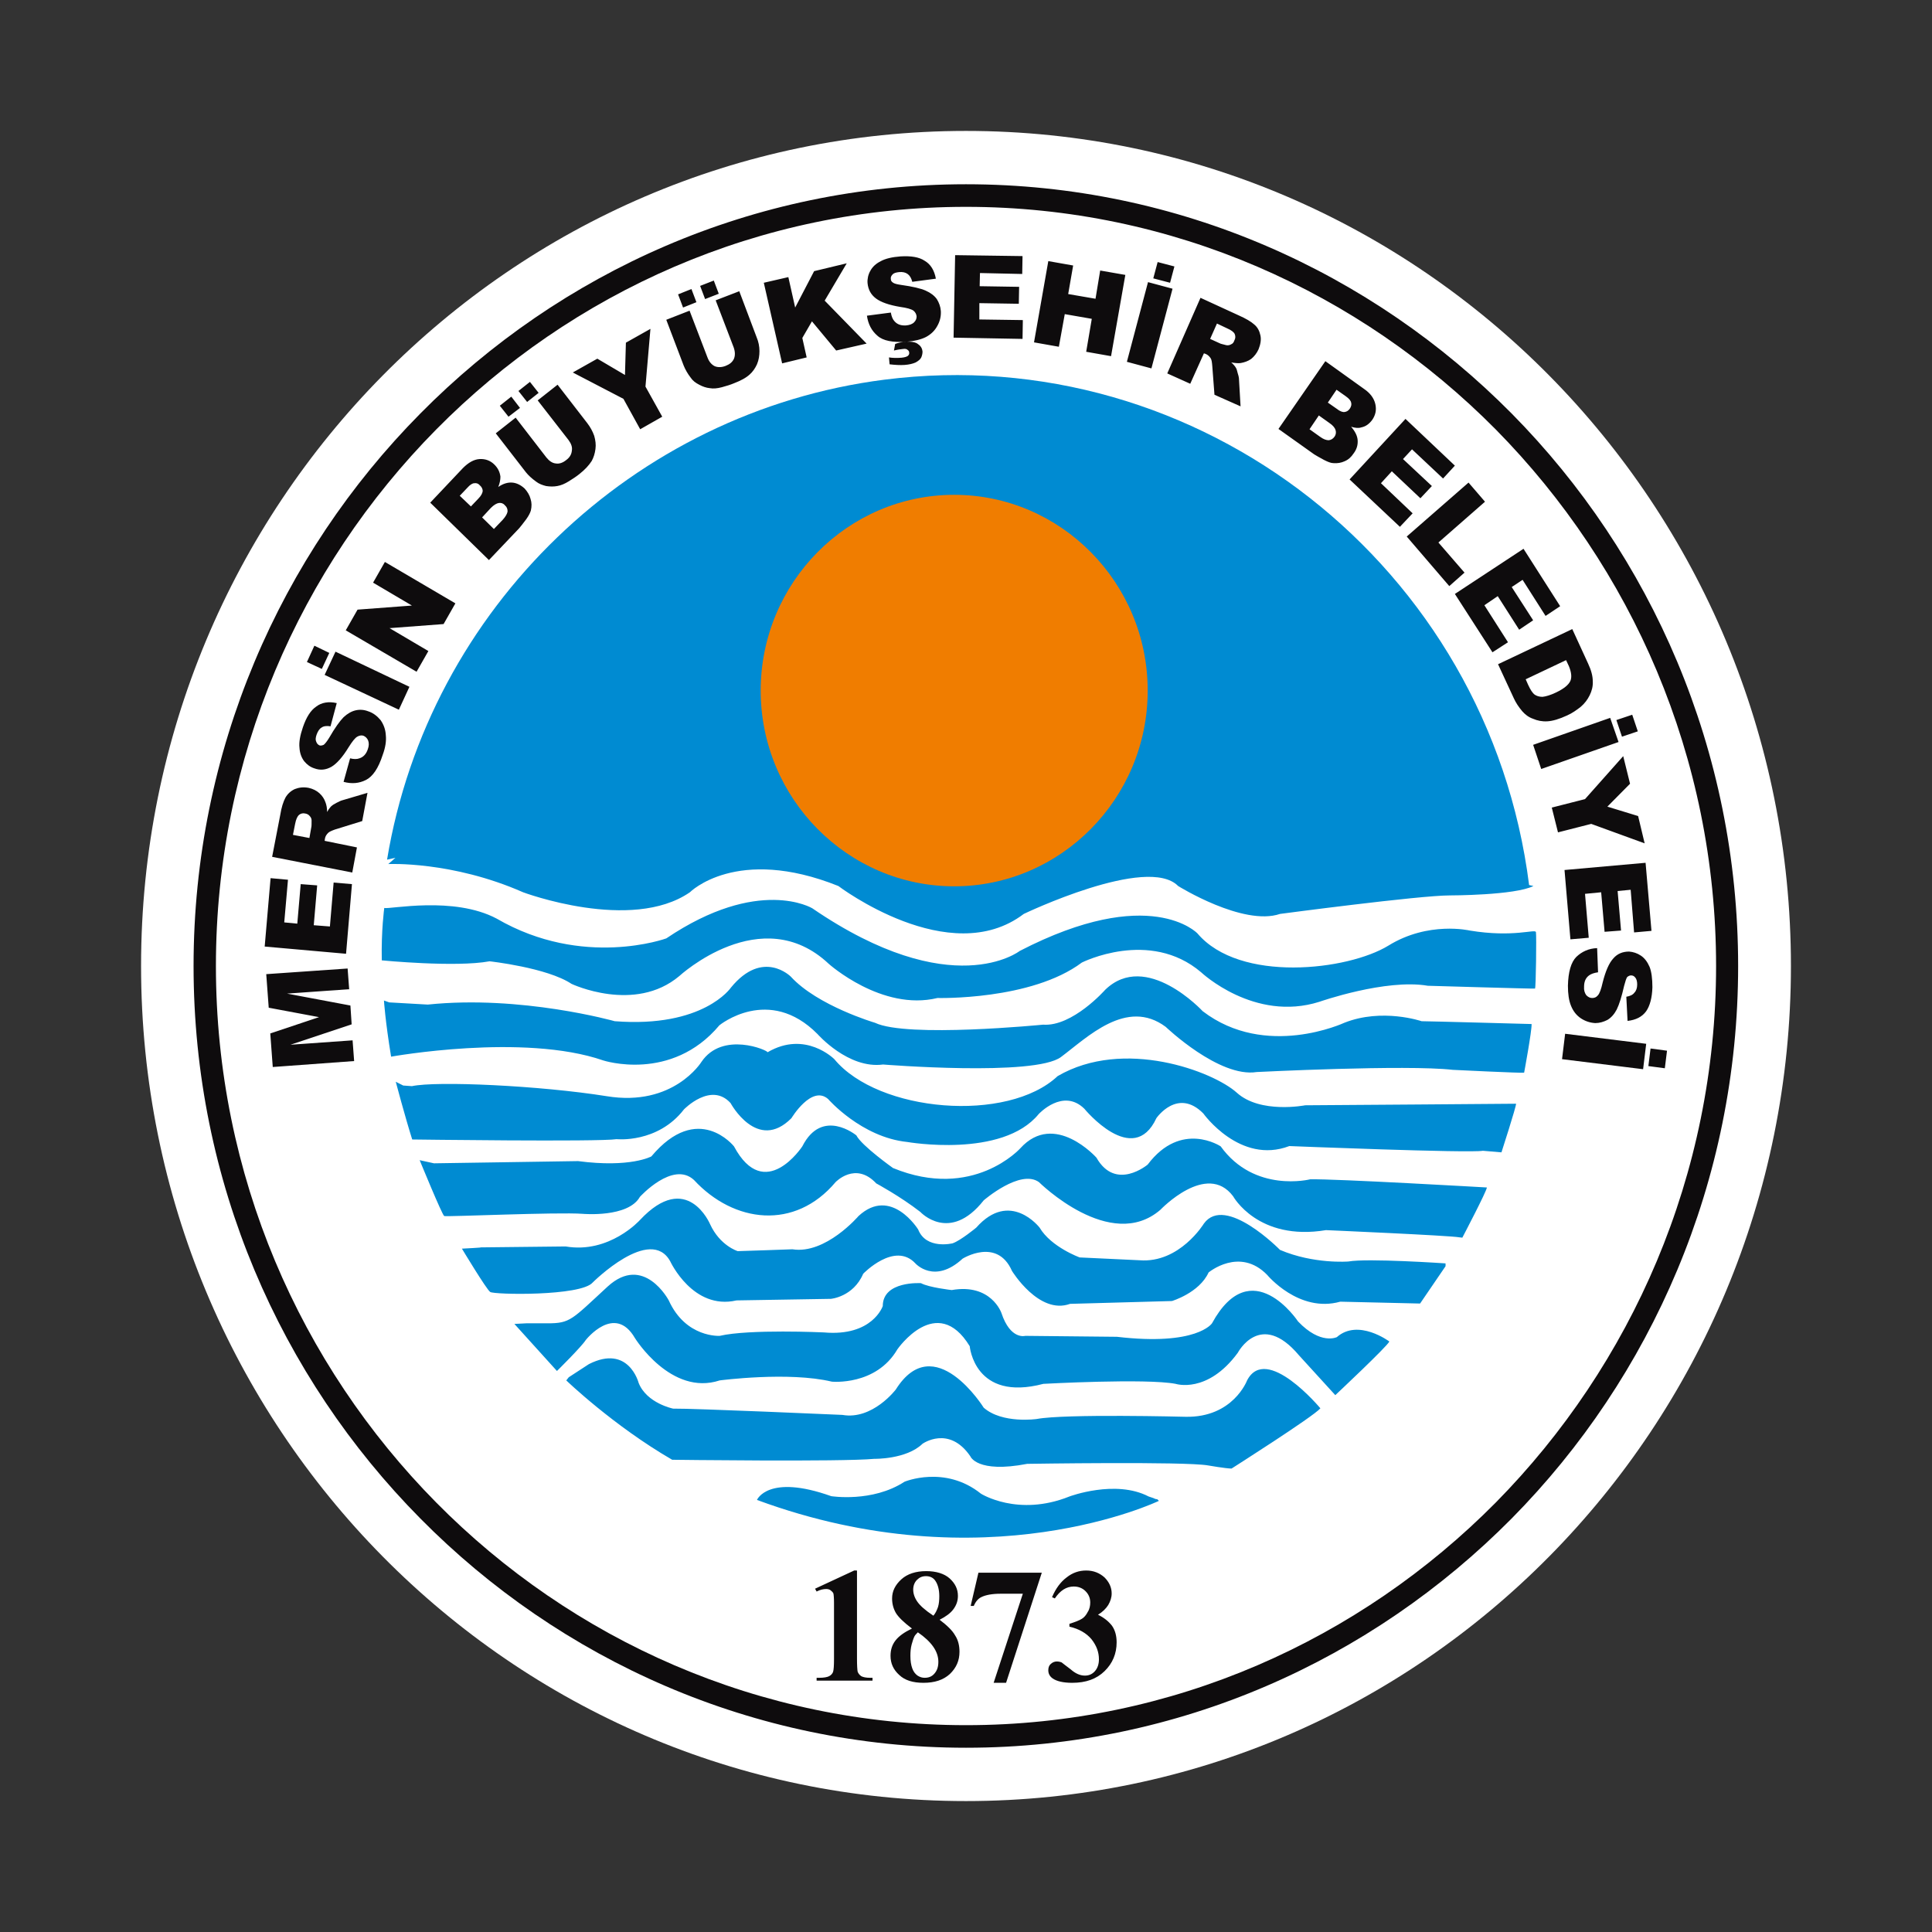 <?xml version="1.0" encoding="iso-8859-1"?>
<!-- Generator: Adobe Illustrator 29.7.1, SVG Export Plug-In . SVG Version: 9.03 Build 0)  -->
<svg version="1.1" id="Layer_1" xmlns="http://www.w3.org/2000/svg" xmlns:xlink="http://www.w3.org/1999/xlink" x="0px" y="0px"
	 viewBox="0 0 1000 1000" style="enable-background:new 0 0 1000 1000;" xml:space="preserve">
<rect x="0" y="0" width="1000" height="1000" fill="#333333" stroke="none"/>
<path style="fill-rule:evenodd;clip-rule:evenodd;fill:#FFFFFF;" d="M500.001,67.767c235.675,0,426.981,193.547,426.981,432.233
	c0,238.688-191.307,432.233-426.981,432.233C264.164,932.233,73.017,738.688,73.017,500
	C73.017,261.314,264.164,67.767,500.001,67.767L500.001,67.767z"/>
<path style="fill:#0E0C0D;" d="M500.001,95.37L500.001,95.37L500.001,95.37c110.118,0,209.954,45.465,282.458,118.693
	C854.801,287.293,899.656,388.451,899.656,500h0.16l0,0l0,0h-0.16c0,111.389-44.855,212.714-117.197,285.941
	c-72.504,73.229-172.34,118.688-282.458,118.688l0,0l0,0l0,0l0,0c-110.121,0-210.116-45.459-282.459-118.688
	C145.038,712.714,100.189,611.549,100.189,500l0,0l0,0l0,0l0,0c0-111.389,44.849-212.707,117.353-285.936
	C289.885,140.835,389.88,95.37,500.001,95.37L500.001,95.37L500.001,95.37z M500.001,107.062L500.001,107.062L500.001,107.062
	L500.001,107.062L500.001,107.062c-106.908,0-204.008,44.163-274.263,115.281C155.329,293.625,111.758,391.86,111.758,500l0,0l0,0
	l0,0l0,0c0,108.138,43.57,206.377,113.98,277.657c70.254,71.124,167.355,115.287,274.263,115.287l0,0l0,0l0,0l0,0
	c106.905,0,203.845-44.163,274.261-115.287c70.254-71.28,113.981-169.52,113.981-277.657h-0.16l0,0l0,0h0.16
	c0-108.14-43.727-206.375-113.981-277.657C703.846,151.225,606.906,107.062,500.001,107.062L500.001,107.062z"/>
<path style="fill-rule:evenodd;clip-rule:evenodd;fill:#008BD2;" d="M599.836,776.849c0,0-89.705,43.188-208.029-0.487
	c0,0,5.628-13.647,38.426-1.95c0,0,21.218,3.412,37.938-7.465c0,0,20.897-8.773,39.544,6.169c0,0,19.135,12.173,45.818,1.462
	c0,0,23.795-8.939,40.996,0l2.41,0.81l1.123,0.487l0.969,0.153L599.836,776.849z M293.102,714.497c0,0,24.275,23.384,54.819,41.073
	c0,0,87.612,1.141,104.654-0.478c0,0,16.561,0.321,24.918-7.797c0,0,13.668-9.748,24.761,6.49c0,0,3.373,8.928,29.414,3.899
	c0,0,81.67-1.297,93.566,0.809c0,0,9.32,1.628,12.219,1.628c0,0,42.44-26.949,45.979-31.181c0,0-27.975-33.607-37.943-14.444
	c0,0-7.232,19.317-31.83,18.83c0,0-62.533-1.617-77.006,1.141c0,0-17.844,2.592-27.486-5.848c0,0-25.565-41.085-45.497-9.415
	c0,0-12.057,15.905-27.653,13.147c0,0-77.483-3.411-87.612-3.245c0,0-13.664-2.759-17.845-13.314c0,0-5.146-20.139-25.721-9.737
	l-10.451,6.812L293.102,714.497z M266.253,685.265l22.025,24.357c0,0,12.538-12.339,14.948-16.071c0,0,14.953-18.997,25.404-0.975
	c0,0,18.649,30.195,43.887,21.921c0,0,35.689-4.707,58.036,0.642c0,0,22.825,2.282,33.918-16.715c0,0,20.421-29.553,37.456-1.628
	c0,0,2.414,28.9,38.104,19.485c0,0,53.213-2.926,68.482,0c0,0,16.4,5.36,32.156-16.074c0,0,11.731-22.408,31.668,1.297
	l18.809,20.625c0,0,27.004-25.333,27.975-27.77c0,0-16.078-12.019-27.17-2.27c0,0-8.359,4.22-20.094-8.119
	c0,0-24.115-36.377-44.535,0.975c0,0-7.715,11.852-49.191,6.979c0,0-44.047-0.487-47.426-0.487c0,0-7.715,2.281-12.379-11.854
	c0,0-5.305-15.418-25.72-11.851c0,0-11.735-1.296-15.917-3.566c0,0-19.772-1.307-19.772,11.852c0,0-5.306,15.907-30.544,13.637
	c0,0-38.586-1.784-53.856,1.783c0,0-17.524,1.141-26.369-18.345c0,0-12.861-24.357-31.668-7.143
	c-18.649,17.214-19.291,18.997-31.026,18.997h-11.094L266.253,685.265z M239.087,646.297c0,0,12.699,21.112,14.626,22.408
	c1.767,1.462,46.944,2.272,53.052-4.873c0,0,29.902-29.874,40.193-10.879c0,0,11.735,25.333,34.239,20.138l48.87-0.809
	c0,0,11.575-0.975,16.722-12.992c0,0,16.237-16.892,27.01-5.361c0,0,9.803,11.044,24.436-2.438c0,0,17.844-11.198,25.559,6.337
	c0,0,13.986,22.896,30.062,17.047l52.732-1.462c0,0,14.143-4.221,18.969-14.777c0,0,16.076-13.47,30.383,1.308
	c0,0,16.398,19.805,37.777,13.803l41.316,0.963l13.182-19.318v-1.462c0,0-40.508-2.759-50.316-0.976c0,0-17.844,1.462-35.369-6.003
	c0,0-28.295-28.898-39.383-13.648c0,0-12.539,20.626-33.281,19.01l-31.025-1.462c0,0-14.793-5.362-20.742-15.431
	c0,0-15.27-19.807-32.791,0c0,0-8.038,6.657-12.218,8.118c0,0-13.664,3.412-17.845-7.144c0,0-13.985-22.574-30.866-6.978
	c0,0-17.042,19.971-34.244,17.214c0,0-26.524,0.963-28.296,0.963c0,0-9.16-2.758-14.305-13.956c0,0-11.897-28.257-36.332-2.115
	c0,0-15.757,17.533-38.421,13.645c0,0-40.995,0.487-44.534,0.487C251.786,645.653,239.087,646.297,239.087,646.297L239.087,646.297z
	 M217.22,600.505c0,0,11.575,28.258,12.7,28.911c1.285,0.487,58.519-2.115,71.7-1.141c0,0,23.471,2.115,29.581-8.773
	c0,0,17.042-18.83,27.975-8.762c20.734,22.409,52.243,26.142,73.306,1.136c0,0,10.291-10.884,21.056,0.648
	c0,0,12.379,6.656,22.83,14.776c0,0,15.115,16.403,32.799-6.003c0,0,18.969-16.405,28.613-9.422c0,0,36.979,36.691,62.859,14.295
	c0,0,23.953-25.179,37.617-6.99c0,0,12.859,23.383,48.066,17.535c0,0,63.986,2.769,69.131,3.733l1.445,0.165
	c0,0,12.701-24.191,12.701-25.976c0,0-78.773-4.552-91.473-4.225c0,0-28.777,7.305-46.301-17.054c0,0-20.416-13.635-37.779,9.422
	c0,0-16.561,13.962-26.529-3.573c0,0-21.699-24.357-39.383-4.874c0,0-24.434,27.282-65.912,10.236c0,0-16.239-11.532-18.969-16.893
	c0,0-17.685-14.609-27.975,5.682c0,0-19.452,29.719-35.369,0c0,0-18.647-23.537-42.762,5.202c0,0-10.771,6.009-37.936,2.43
	l-74.597,1.142L217.22,600.505z M204.842,559.914c0,0,4.825,18.188,8.518,29.88c0,0,96.778,1.296,105.784-0.166
	c0,0,21.223,2.275,34.887-15.424c0,0,13.983-14.45,24.114-3.245c0,0,13.822,25.652,31.507,7.792c0,0,10.451-17.375,18.969-9.902
	c0,0,17.202,19.805,40.995,22.241c0,0,49.192,8.607,68.001-14.449c0,0,12.545-13.642,23.633-2.765c0,0,25.242,30.855,37.295,4.875
	c0,0,10.934-15.912,24.279-2.436c0,0,18.971,26.627,44.529,16.886c0,0,93.4,3.739,100.156,2.437l9.643,0.813
	c0,0,7.561-23.381,7.561-25.165c0,0-101.924,0.81-109.162,0.81c0,0-23.15,4.546-35.367-6.498
	c-12.219-11.038-58.514-28.573-92.758-8.602c-25.881,24.353-92.758,18.832-115.587-8.772c0,0-14.953-15.099-34.565-3.567
	c0.321-0.975-23.31-11.21-34.244,5.029c0,0-14.466,23.384-49.031,17.699c-34.565-5.521-88.1-7.958-100.8-5.194l-4.497-0.326
	L204.842,559.914z M198.733,517.862c0,0,0.643,10.39,3.7,29.065c0,0,68.482-12.341,109.799,1.949c0,0,35.208,11.524,60.125-18.189
	c0,0,25.56-20.947,50.797,4.547c0,0,15.918,18.183,33.924,15.752c0,0,78.611,6.33,92.115-3.899
	c13.506-10.065,33.922-30.688,54.176-15.591c0,0,27.652,26.473,47.104,23.384c0,0,77.328-3.894,101.441-1.136
	c0,0,36.172,1.788,36.975,1.462c0,0,4.02-21.595,3.859-25.167c0,0-53.051-1.462-56.912-1.462c0,0-20.414-6.983-40.025,0.813
	c0,0-40.676,18.998-73.307-6.008c0,0-29.26-31.663-50.482-11.045c0,0-16.881,19.158-32.15,18.027c0,0-70.416,6.979-86.975-0.975
	c0,0-29.742-8.771-43.565-23.87c0,0-14.466-14.615-31.026,5.683c0,0-14.144,20.946-60.125,17.374c0,0-48.388-13.642-96.777-8.606
	l-19.939-1.135L198.733,517.862z M198.894,469.962c0,0-1.606,11.528-1.285,27.117c0,0,38.259,3.733,55.783,0.484
	c0,0,29.742,3.249,42.44,11.69c0,0,32.639,15.426,55.784-4.059c0,0,42.44-39.133,77.327-6.331c0,0,27.492,24.68,56.269,17.701
	c0,0,48.55,1.297,74.753-18.353c0,0,35.047-17.697,61.731,5.038c0,0,27.492,25.976,61.254,15.259c0,0,34.238-12.014,56.104-8.281
	c0,0,54.981,1.623,55.463,1.462c0.482-0.326,0.803-27.442,0.482-29.225c-0.322-1.79-11.574,2.921-34.244-0.815
	c0,0-21.379-5.03-42.115,7.796c-20.902,12.828-77.006,19.488-98.871-6.334c0,0-24.436-25.816-91.955,9.096
	c0,0-35.045,27.438-107.388-22.086c0,0-27.653-16.723-75.56,15.59c0,0-43.083,15.75-87.773-10.23
	C234.744,463.63,201.624,470.773,198.894,469.962L198.894,469.962z M204.681,443.982l-4.341,0.975
	c21.543-130.222,127.644-231.868,257.38-248.431c163.011-20.783,312.843,96.611,333.743,261.58l2.25,0.489
	c-9.648,4.87-43.244,4.87-43.244,4.87c-15.918,0-87.94,9.582-87.94,9.582c-19.129,6.493-52.731-14.452-52.731-14.452
	c-15.912-16.236-79.896,14.452-79.896,14.452c-38.42,29.227-95.975-14.452-95.975-14.452c-52.73-21.107-76.845,3.247-76.845,3.247
	c-30.385,20.946-86.328,0-86.328,0c-36.814-16.237-69.773-14.613-69.773-14.613L204.681,443.982z"/>
<path style="fill-rule:evenodd;clip-rule:evenodd;fill:#0E0C0D;" d="M141.179,552.283l-1.286-17.375l25.239-8.44l-26.042-4.873
	l-1.285-17.374l42.12-2.921l0.803,10.713l-32.151,2.275l32.793,6.171l0.642,9.742l-31.669,10.556l32.151-2.276l0.803,10.718
	L141.179,552.283z M137.002,489.934l3.052-35.399l9.005,0.815l-1.933,22.081l6.751,0.647l1.772-20.459l8.519,0.651l-1.767,20.622
	l8.357,0.648l1.933-22.732l9.482,0.811l-3.051,36.047L137.002,489.934z M182.334,451.614l-41.478-8.121l4.181-21.593
	c0.643-4.06,1.606-6.983,2.731-9.095c1.13-1.946,2.736-3.408,4.824-4.383c2.093-0.812,4.342-1.136,7.073-0.648
	c2.254,0.484,4.181,1.459,5.627,2.759c1.451,1.298,2.576,2.924,3.218,4.871c0.481,1.298,0.803,2.924,0.803,4.87
	c0.803-1.459,1.606-2.434,2.249-3.085c0.326-0.323,1.29-0.975,2.576-1.623c1.285-0.649,2.249-1.135,2.891-1.298l13.181-3.896
	l-2.73,14.613l-14.145,4.384c-1.773,0.648-2.896,1.136-3.54,1.785c-0.803,0.812-1.445,1.787-1.606,2.923l-0.16,1.137l16.72,3.41
	L182.334,451.614z M160.147,433.752l0.97-5.518c0.161-0.487,0.161-1.791,0.161-3.574c0-0.813-0.321-1.624-0.964-2.275
	c-0.487-0.648-1.291-1.136-2.254-1.297c-1.284-0.326-2.409,0-3.212,0.648c-0.969,0.812-1.612,2.274-2.094,4.707l-1.124,5.686
	L160.147,433.752z M177.831,404.686l3.378-12.177c1.928,0.487,3.539,0.487,4.825,0c2.087-0.649,3.533-2.272,4.342-4.709
	c0.643-1.787,0.643-3.245,0.161-4.545c-0.482-1.139-1.29-1.949-2.415-2.437c-0.964-0.325-2.087-0.161-3.212,0.487
	c-1.129,0.648-2.575,2.437-4.503,5.521c-3.058,5.032-6.109,8.44-8.845,10.066c-2.891,1.623-5.788,1.946-8.839,0.811
	c-2.088-0.647-3.86-1.949-5.306-3.733c-1.445-1.949-2.249-4.222-2.409-6.983c-0.322-2.761,0.321-6.33,1.767-10.554
	c1.766-5.197,4.02-8.767,6.911-10.716c2.736-2.11,6.43-2.762,10.612-1.787l-3.218,12.016c-1.928-0.323-3.534-0.162-4.658,0.652
	c-1.13,0.647-1.933,1.945-2.576,3.732c-0.482,1.462-0.642,2.598-0.161,3.572c0.321,0.975,0.964,1.622,1.767,1.949
	c0.643,0.16,1.291,0,2.094-0.327c0.642-0.487,1.606-1.622,2.892-3.732c2.896-5.034,5.466-8.606,7.393-10.557
	c2.094-1.946,4.181-3.085,6.275-3.569c2.087-0.487,4.337-0.326,6.43,0.484c2.569,0.813,4.658,2.438,6.43,4.547
	c1.607,2.273,2.57,4.871,2.731,7.795c0.321,2.923-0.161,6.334-1.606,10.23c-2.254,6.98-5.145,11.2-8.685,12.99
	C185.873,405.499,182.013,405.825,177.831,404.686L177.831,404.686z M168.029,349.319l5.626-12.016l38.259,18.186l-5.467,11.852
	L168.029,349.319z M158.862,342.662l3.86-8.443l7.715,3.732l-3.855,8.283L158.862,342.662z M178.961,326.264l6.109-10.718
	l28.129-2.113l-20.093-11.852l6.109-10.716l36.492,21.432l-6.108,10.718l-27.975,2.11l20.1,11.855l-6.11,10.714L178.961,326.264z
	 M222.687,260.177l16.88-17.862c2.891-2.922,5.789-4.545,8.679-4.707c3.057-0.164,5.627,0.811,7.714,2.924
	c1.774,1.783,2.737,3.732,3.058,6.17c0,1.622-0.321,3.409-1.124,5.355c2.569-1.784,4.984-2.434,7.232-2.271
	c2.249,0.161,4.504,1.3,6.43,3.085c1.447,1.623,2.571,3.41,3.058,5.359c0.641,1.947,0.641,3.897,0.161,6.007
	c-0.321,1.137-1.13,2.76-2.415,4.547c-1.767,2.436-3.052,3.896-3.695,4.707l-15.596,16.4L222.687,260.177z M243.745,262.126
	l3.859-4.06c1.447-1.463,2.088-2.761,2.249-3.896c0-0.975-0.482-2.113-1.445-2.924c-0.804-0.974-1.767-1.3-2.891-1.136
	c-0.965,0-2.254,0.811-3.539,2.272l-4.016,4.221L243.745,262.126z M255.641,273.816l4.663-4.873c1.445-1.622,2.254-3.084,2.415-4.22
	c0-1.3-0.322-2.274-1.452-3.249c-0.802-0.972-1.926-1.298-3.051-1.136c-1.124,0.164-2.574,0.975-4.181,2.598l-4.503,4.872
	L255.641,273.816z M278.31,207.242l10.29-8.115l15.435,19.971c1.606,2.109,2.73,4.22,3.534,6.494
	c0.641,2.274,0.963,4.547,0.641,6.82c-0.321,2.434-0.963,4.383-1.928,6.17c-1.445,2.274-3.539,4.547-6.43,6.817
	c-1.611,1.302-3.378,2.437-5.466,3.736c-2.094,1.298-4.02,2.11-5.948,2.437c-1.767,0.323-3.699,0.323-5.788,0
	c-1.928-0.487-3.7-1.139-5.145-2.274c-2.25-1.624-4.021-3.247-5.306-4.869l-15.591-20.137l10.285-8.118l15.918,20.621
	c1.445,1.787,3.051,2.923,4.823,3.085c1.767,0.325,3.695-0.323,5.467-1.785c1.767-1.3,2.73-2.924,2.891-4.872
	c0.322-1.785-0.321-3.571-1.767-5.521L278.31,207.242z M258.698,210.004l5.949-4.707l4.502,5.843l-5.949,4.547L258.698,210.004z
	 M268.346,202.372l5.947-4.708l4.497,5.683l-5.947,4.708L268.346,202.372z M296.475,192.793l12.699-7.145l14.311,8.443l0.482-16.727
	l12.7-7.144l-2.571,29.877l8.679,15.588l-11.414,6.495l-8.679-15.75L296.475,192.793z M370.429,155.447l12.218-4.71l9,23.87
	c0.963,2.27,1.445,4.708,1.445,7.145c0,2.271-0.321,4.545-1.286,6.818c-0.963,2.109-2.247,3.899-3.698,5.194
	c-1.928,1.789-4.659,3.249-8.038,4.547c-1.926,0.816-4.014,1.464-6.43,2.113c-2.408,0.648-4.502,0.812-6.268,0.484
	c-1.767-0.159-3.7-0.811-5.467-1.782c-1.928-0.975-3.373-2.113-4.343-3.573c-1.765-2.273-2.891-4.387-3.693-6.333l-9.006-23.707
	l12.057-4.708l9.326,24.355c0.804,2.11,2.088,3.572,3.695,4.384c1.611,0.651,3.539,0.651,5.627-0.16
	c2.093-0.814,3.539-1.95,4.341-3.736c0.643-1.625,0.643-3.572-0.159-5.846L370.429,155.447z M350.973,152.363l6.912-2.761
	l2.576,6.817l-6.912,2.761L350.973,152.363z M362.388,147.98l7.071-2.762l2.576,6.821l-7.073,2.758L362.388,147.98z
	 M395.347,146.354l12.699-2.922l3.534,15.749l9.808-18.833l16.882-4.06l-11.416,19.32l21.706,22.244l-15.757,3.573l-12.539-15.101
	l-4.984,8.606l2.248,10.066l-12.698,3.085L395.347,146.354z M448.721,163.404l12.377-1.623c0.322,1.947,0.965,3.572,1.928,4.544
	c1.446,1.625,3.374,2.273,5.949,2.113c1.767-0.164,3.217-0.651,4.18-1.626c0.965-0.975,1.285-1.946,1.285-3.084
	c-0.159-1.136-0.642-2.11-1.604-2.923c-1.13-0.813-3.38-1.462-6.919-1.949c-5.787-0.975-9.964-2.436-12.538-4.384
	c-2.571-1.949-4.016-4.546-4.338-7.956c-0.161-2.11,0.322-4.384,1.445-6.333c1.126-2.109,2.893-3.735,5.467-5.034
	c2.41-1.299,5.788-2.11,10.125-2.435c5.467-0.326,9.648,0.324,12.544,2.275c3.052,1.786,4.979,4.871,5.788,9.254l-12.218,1.623
	c-0.487-1.947-1.291-3.248-2.415-4.057c-1.124-0.814-2.569-1.139-4.341-0.975c-1.606,0.16-2.731,0.487-3.373,1.135
	c-0.804,0.812-1.125,1.623-0.965,2.437c0,0.812,0.322,1.299,0.965,1.784c0.802,0.65,2.248,0.975,4.502,1.302
	c5.783,0.811,9.963,1.786,12.54,2.922c2.569,1.138,4.497,2.597,5.788,4.383c1.124,1.786,1.926,3.898,2.087,6.17
	c0.161,2.762-0.482,5.358-1.767,7.632c-1.289,2.437-3.217,4.384-5.947,5.846c-2.576,1.299-5.949,2.11-9.97,2.434
	c-7.232,0.487-12.216-0.483-15.114-3.084C451.129,171.196,449.362,167.787,448.721,163.404L448.721,163.404z M462.704,181.426
	l0.643-3.409c1.767-0.651,3.539-0.975,4.984-1.139c3.373-0.159,5.628,0.164,6.912,1.303c1.445,0.975,2.088,2.271,2.249,3.732
	c0,0.975-0.161,1.949-0.643,3.085c-0.482,0.975-1.445,1.786-2.891,2.598c-1.445,0.65-3.378,1.138-5.789,1.301
	c-2.254,0.161-4.823,0-7.721-0.326l-0.32-3.572c2.093,0.326,4.18,0.326,6.435,0.163c1.606-0.163,2.73-0.487,3.373-0.975
	c0.482-0.487,0.804-0.975,0.643-1.786c0-0.487-0.321-0.975-0.804-1.299c-0.482-0.487-1.285-0.65-2.248-0.487
	C466.077,180.777,464.632,180.939,462.704,181.426L462.704,181.426z M494.373,132.064l34.886,0.487l-0.16,9.258l-21.867-0.487
	l-0.16,6.817l20.422,0.327l-0.162,8.767l-20.42-0.326v8.446l22.508,0.324l-0.16,9.741l-35.69-0.65L494.373,132.064z
	 M542.602,135.149l12.859,2.273l-2.568,14.776l14.145,2.438l2.414-14.616l13.021,2.273l-7.395,42.056l-12.865-2.273l2.896-17.05
	l-13.984-2.434l-3.057,16.887l-12.861-2.273L542.602,135.149z M594.209,146.029l12.697,3.409l-10.932,41.241l-12.699-3.408
	L594.209,146.029z M599.193,135.638l8.678,2.273l-2.248,8.443l-8.683-2.273L599.193,135.638z M604.172,193.28l17.203-39.131
	l19.777,9.091c3.693,1.626,6.43,3.248,8.035,4.71c1.768,1.46,2.731,3.409,3.213,5.683c0.488,2.273,0,4.708-0.965,7.145
	c-0.963,2.11-2.248,3.733-3.854,5.034c-1.611,1.136-3.539,1.784-5.467,2.11c-1.285,0.161-2.896,0-4.822-0.326
	c1.123,0.975,1.926,1.949,2.408,2.761c0.32,0.487,0.646,1.462,0.969,2.924c0.482,1.46,0.643,2.434,0.643,3.246l0.803,13.801
	l-13.508-6.005l-1.125-14.777c-0.16-1.949-0.322-3.248-0.803-4.06c-0.643-0.975-1.445-1.786-2.57-2.273l-0.963-0.324l-7.078,15.752
	L604.172,193.28z M626.359,175.419l4.984,2.275c0.482,0.323,1.766,0.487,3.377,0.975c0.965,0.16,1.768,0,2.572-0.487
	c0.801-0.328,1.283-0.975,1.605-1.95c0.641-1.135,0.641-2.273,0.16-3.409c-0.482-0.975-1.766-1.949-4.016-2.924l-5.145-2.435
	L626.359,175.419z M686.002,186.947l19.933,14.29c3.377,2.272,5.305,5.034,5.947,7.954c0.643,2.923,0.16,5.52-1.607,8.121
	c-1.445,1.945-3.211,3.407-5.627,3.895c-1.445,0.487-3.213,0.325-5.305-0.323c2.092,2.434,3.219,4.708,3.379,6.982
	c0.16,2.437-0.482,4.707-2.094,6.817c-1.285,1.949-2.731,3.247-4.658,4.06c-1.766,0.813-3.699,1.137-5.787,0.975
	c-1.285,0-2.896-0.648-4.824-1.623c-2.73-1.462-4.342-2.436-5.145-2.924l-18.488-13.151L686.002,186.947z M687.287,208.381
	l4.664,3.246c1.605,1.301,3.055,1.788,4.02,1.626c1.125-0.164,1.928-0.651,2.73-1.787c0.643-0.975,0.963-2.11,0.643-3.085
	c-0.16-0.975-1.125-2.109-2.731-3.248l-4.824-3.408L687.287,208.381z M677.805,222.182l5.467,3.898
	c1.768,1.298,3.213,1.787,4.496,1.787c1.291-0.164,2.256-0.812,3.059-1.951c0.643-0.975,0.803-2.11,0.48-3.246
	c-0.32-1.137-1.283-2.436-3.217-3.734l-5.461-3.896L677.805,222.182z M727.478,216.825l25.561,24.19l-6.109,6.658l-16.072-15.101
	l-4.664,5.034l14.949,13.965l-5.947,6.33l-14.789-13.962l-5.627,6.17l16.398,15.588l-6.59,6.981l-26.047-24.519L727.478,216.825z
	 M760.111,249.785l8.523,9.904l-24.115,21.109l13.502,15.588l-7.875,6.982l-22.025-25.654L760.111,249.785z M788.568,284.047
	l18.969,29.714l-7.555,5.034l-11.896-18.676l-5.627,3.736l11.094,17.21l-7.234,4.874l-11.094-17.375l-6.912,4.707l12.219,19.162
	l-8.037,5.194l-19.455-30.2L788.568,284.047z M813.807,325.612l8.201,17.862c1.606,3.408,2.41,6.492,2.41,9.093
	c0.16,2.598-0.483,5.031-1.606,7.306c-1.127,2.274-2.576,4.223-4.666,6.008c-2.086,1.623-4.34,3.246-6.91,4.385
	c-4.182,1.946-7.555,2.922-10.291,3.085c-2.73,0.164-5.144-0.323-7.393-1.298c-2.41-0.815-4.182-2.274-5.627-3.9
	c-1.928-2.271-3.379-4.544-4.344-6.657l-8.197-17.697L813.807,325.612z M810.594,341.688l-20.902,9.905l1.289,2.921
	c1.127,2.438,2.25,4.224,3.375,5.036c0.963,0.649,2.254,1.135,4.02,1.135c1.607-0.16,4.016-0.812,7.074-2.273
	c4.022-1.946,6.43-3.897,7.393-6.008c0.803-1.949,0.482-4.546-0.803-7.631L810.594,341.688z M833.424,371.565l4.336,12.501
	l-40.027,13.964l-4.18-12.504L833.424,371.565z M844.838,369.942l2.891,8.602l-8.197,2.762l-2.896-8.607L844.838,369.942z
	 M840.174,391.373l3.533,14.288l-11.736,11.855l15.918,4.868l3.379,14.129l-27.654-10.07l-17.201,4.388l-3.213-12.827l17.203-4.387
	L840.174,391.373z M851.75,446.58l3.051,35.234l-9,0.81l-1.771-22.08l-6.752,0.648l1.771,20.457l-8.523,0.651l-1.766-20.459
	l-8.357,0.812l1.928,22.731l-9.488,0.812l-3.053-35.885L851.75,446.58z M826.672,490.746l0.48,12.505
	c-2.094,0.321-3.539,0.809-4.662,1.617c-1.768,1.302-2.576,3.251-2.576,5.848c-0.16,1.784,0.322,3.246,1.131,4.388
	c0.963,0.975,1.928,1.462,3.051,1.462c1.125,0,2.09-0.326,2.896-1.301c0.965-0.977,1.768-3.252,2.57-6.819
	c1.445-5.682,3.213-9.907,5.467-12.343c2.088-2.437,4.824-3.571,8.197-3.571c2.094,0.164,4.18,0.811,6.107,2.109
	c1.934,1.3,3.379,3.249,4.504,5.847c0.963,2.436,1.445,6.009,1.445,10.551c-0.16,5.362-1.285,9.582-3.213,12.346
	c-2.094,2.919-5.305,4.546-9.648,5.033l-0.641-12.504c1.926-0.322,3.377-0.977,4.18-2.112c0.965-0.975,1.445-2.436,1.445-4.22
	c0-1.623-0.32-2.764-0.963-3.572c-0.643-0.813-1.285-1.141-2.254-1.141c-0.643,0-1.285,0.327-1.928,0.814
	c-0.48,0.648-0.963,2.109-1.605,4.546c-1.285,5.685-2.574,9.743-3.859,12.341c-1.287,2.437-2.893,4.221-4.826,5.36
	c-1.928,0.975-4.014,1.623-6.268,1.623c-2.73-0.161-5.146-0.975-7.394-2.436c-2.408-1.623-4.02-3.732-5.146-6.496
	c-1.123-2.758-1.606-6.171-1.606-10.392c0.16-7.143,1.606-12.178,4.344-14.936C818.791,492.531,822.33,490.906,826.672,490.746
	L826.672,490.746z M852.07,540.269l-1.605,13.15l-41.959-5.195l1.605-13.149L852.07,540.269z M862.844,543.843l-1.131,9.088
	l-8.518-1.13l1.123-9.094L862.844,543.843z"/>
<path style="fill-rule:evenodd;clip-rule:evenodd;fill:#F07D00;" d="M493.891,256.116c55.14,0,100.156,45.465,100.156,101.323
	c0,55.853-45.016,101.318-100.156,101.318c-55.141,0-100.157-45.465-100.157-101.318
	C393.734,301.581,438.75,256.116,493.891,256.116L493.891,256.116z"/>
<path style="fill:#0E0C0D;" d="M443.576,812.892v45.792c0,3.411,0.159,5.517,0.32,6.491c0.322,0.975,0.965,1.783,1.928,2.437
	c0.965,0.487,2.41,0.81,4.504,0.81h1.285v1.462h-28.938v-1.462h1.445c2.254,0,4.02-0.322,4.984-0.81
	c0.963-0.487,1.772-1.296,2.093-2.271c0.322-0.975,0.481-3.246,0.481-6.657v-29.065c0-2.604-0.159-4.22-0.32-4.875
	c-0.322-0.652-0.804-1.128-1.452-1.615c-0.642-0.488-1.445-0.655-2.248-0.655c-1.445,0-3.052,0.321-4.984,1.296l-0.804-1.462
	l20.259-9.415H443.576z M486.337,838.38c3.854,2.925,6.591,5.526,8.036,8.119c1.606,2.436,2.254,5.36,2.254,8.452
	c0,4.542-1.613,8.274-4.984,11.52c-3.38,3.09-7.882,4.552-13.67,4.552c-5.46,0-9.642-1.296-12.538-4.065
	c-3.051-2.758-4.498-6.003-4.498-9.903c0-3.078,0.804-5.683,2.571-7.953c1.767-2.271,4.502-4.22,8.518-6.17
	c-4.336-3.245-7.073-6.003-8.357-8.118c-1.284-2.271-1.928-4.708-1.928-7.466c0-3.733,1.607-6.99,4.824-9.914
	c3.052-2.758,7.395-4.22,12.861-4.22c5.139,0,9.321,1.306,12.057,3.732c2.891,2.603,4.336,5.526,4.336,9.094
	c0,2.604-0.804,4.875-2.41,6.99C491.963,834.979,489.55,836.763,486.337,838.38L486.337,838.38z M483.119,836.275
	c1.125-1.296,1.773-2.759,2.415-4.554c0.482-1.616,0.643-3.565,0.643-5.516c0-3.567-0.804-6.336-2.254-8.285
	c-1.126-1.452-2.73-2.104-4.658-2.104c-1.933,0-3.378,0.652-4.664,1.949c-1.284,1.296-1.926,3.079-1.926,5.028
	c0,1.949,0.642,4.067,2.087,6.17C476.206,831.08,478.943,833.517,483.119,836.275L483.119,836.275z M475.082,844.882
	c-0.802,0.809-1.445,1.462-1.767,2.105c-0.481,0.975-0.968,2.437-1.451,4.221c-0.482,1.795-0.643,3.744-0.643,5.848
	c0,2.604,0.322,4.709,0.97,6.503c0.643,1.783,1.606,2.913,2.73,3.732c1.285,0.809,2.41,1.131,3.7,1.131
	c2.088,0,3.695-0.644,4.979-2.105c1.45-1.628,2.093-3.577,2.093-6.17C485.694,854.785,482.156,849.756,475.082,844.882
	L475.082,844.882z M514.307,871.023l15.113-46.111h-11.414c-4.502,0-7.875,0.642-10.131,1.781c-1.605,0.81-2.891,2.272-3.855,4.542
	h-1.609l4.02-17.202h32.799l-18.486,56.99H514.307z M553.533,841.957v-1.462c3.053-0.975,5.146-1.783,6.432-2.602
	c1.123-0.644,2.248-1.94,3.057-3.567c0.963-1.462,1.285-3.246,1.285-4.875c0-2.27-0.803-4.221-2.416-5.836
	c-1.605-1.63-3.693-2.438-6.107-2.438c-3.856,0-7.072,2.104-9.803,6.17l-1.445-0.655c1.928-4.539,4.496-7.952,7.553-10.224
	c3.053-2.437,6.432-3.577,10.125-3.577c3.859,0,6.916,1.297,9.488,3.577c2.408,2.427,3.699,5.196,3.699,8.274
	c0,2.117-0.643,4.066-1.771,6.004c-1.127,1.795-2.893,3.579-5.301,5.041c3.051,1.462,5.459,3.411,7.232,5.682
	c1.608,2.271,2.408,5.195,2.408,8.606c0,5.85-2.086,10.879-6.268,14.933c-4.184,4.064-9.648,6.014-16.721,6.014
	c-4.664,0-8.037-0.809-10.125-2.271c-1.611-1.141-2.254-2.603-2.254-4.22c0-1.307,0.322-2.438,1.285-3.258
	c0.809-0.807,1.932-1.294,3.057-1.294c0.965,0,1.768,0.165,2.57,0.487c0.32,0.319,1.934,1.462,4.662,3.576
	c2.576,2.272,4.984,3.246,7.395,3.246c1.934,0,3.701-0.653,5.146-2.281c1.445-1.617,2.094-3.734,2.094-6.171
	c0-3.732-1.293-7.144-3.861-10.39C562.379,845.368,558.519,843.098,553.533,841.957L553.533,841.957z"/>
</svg>
